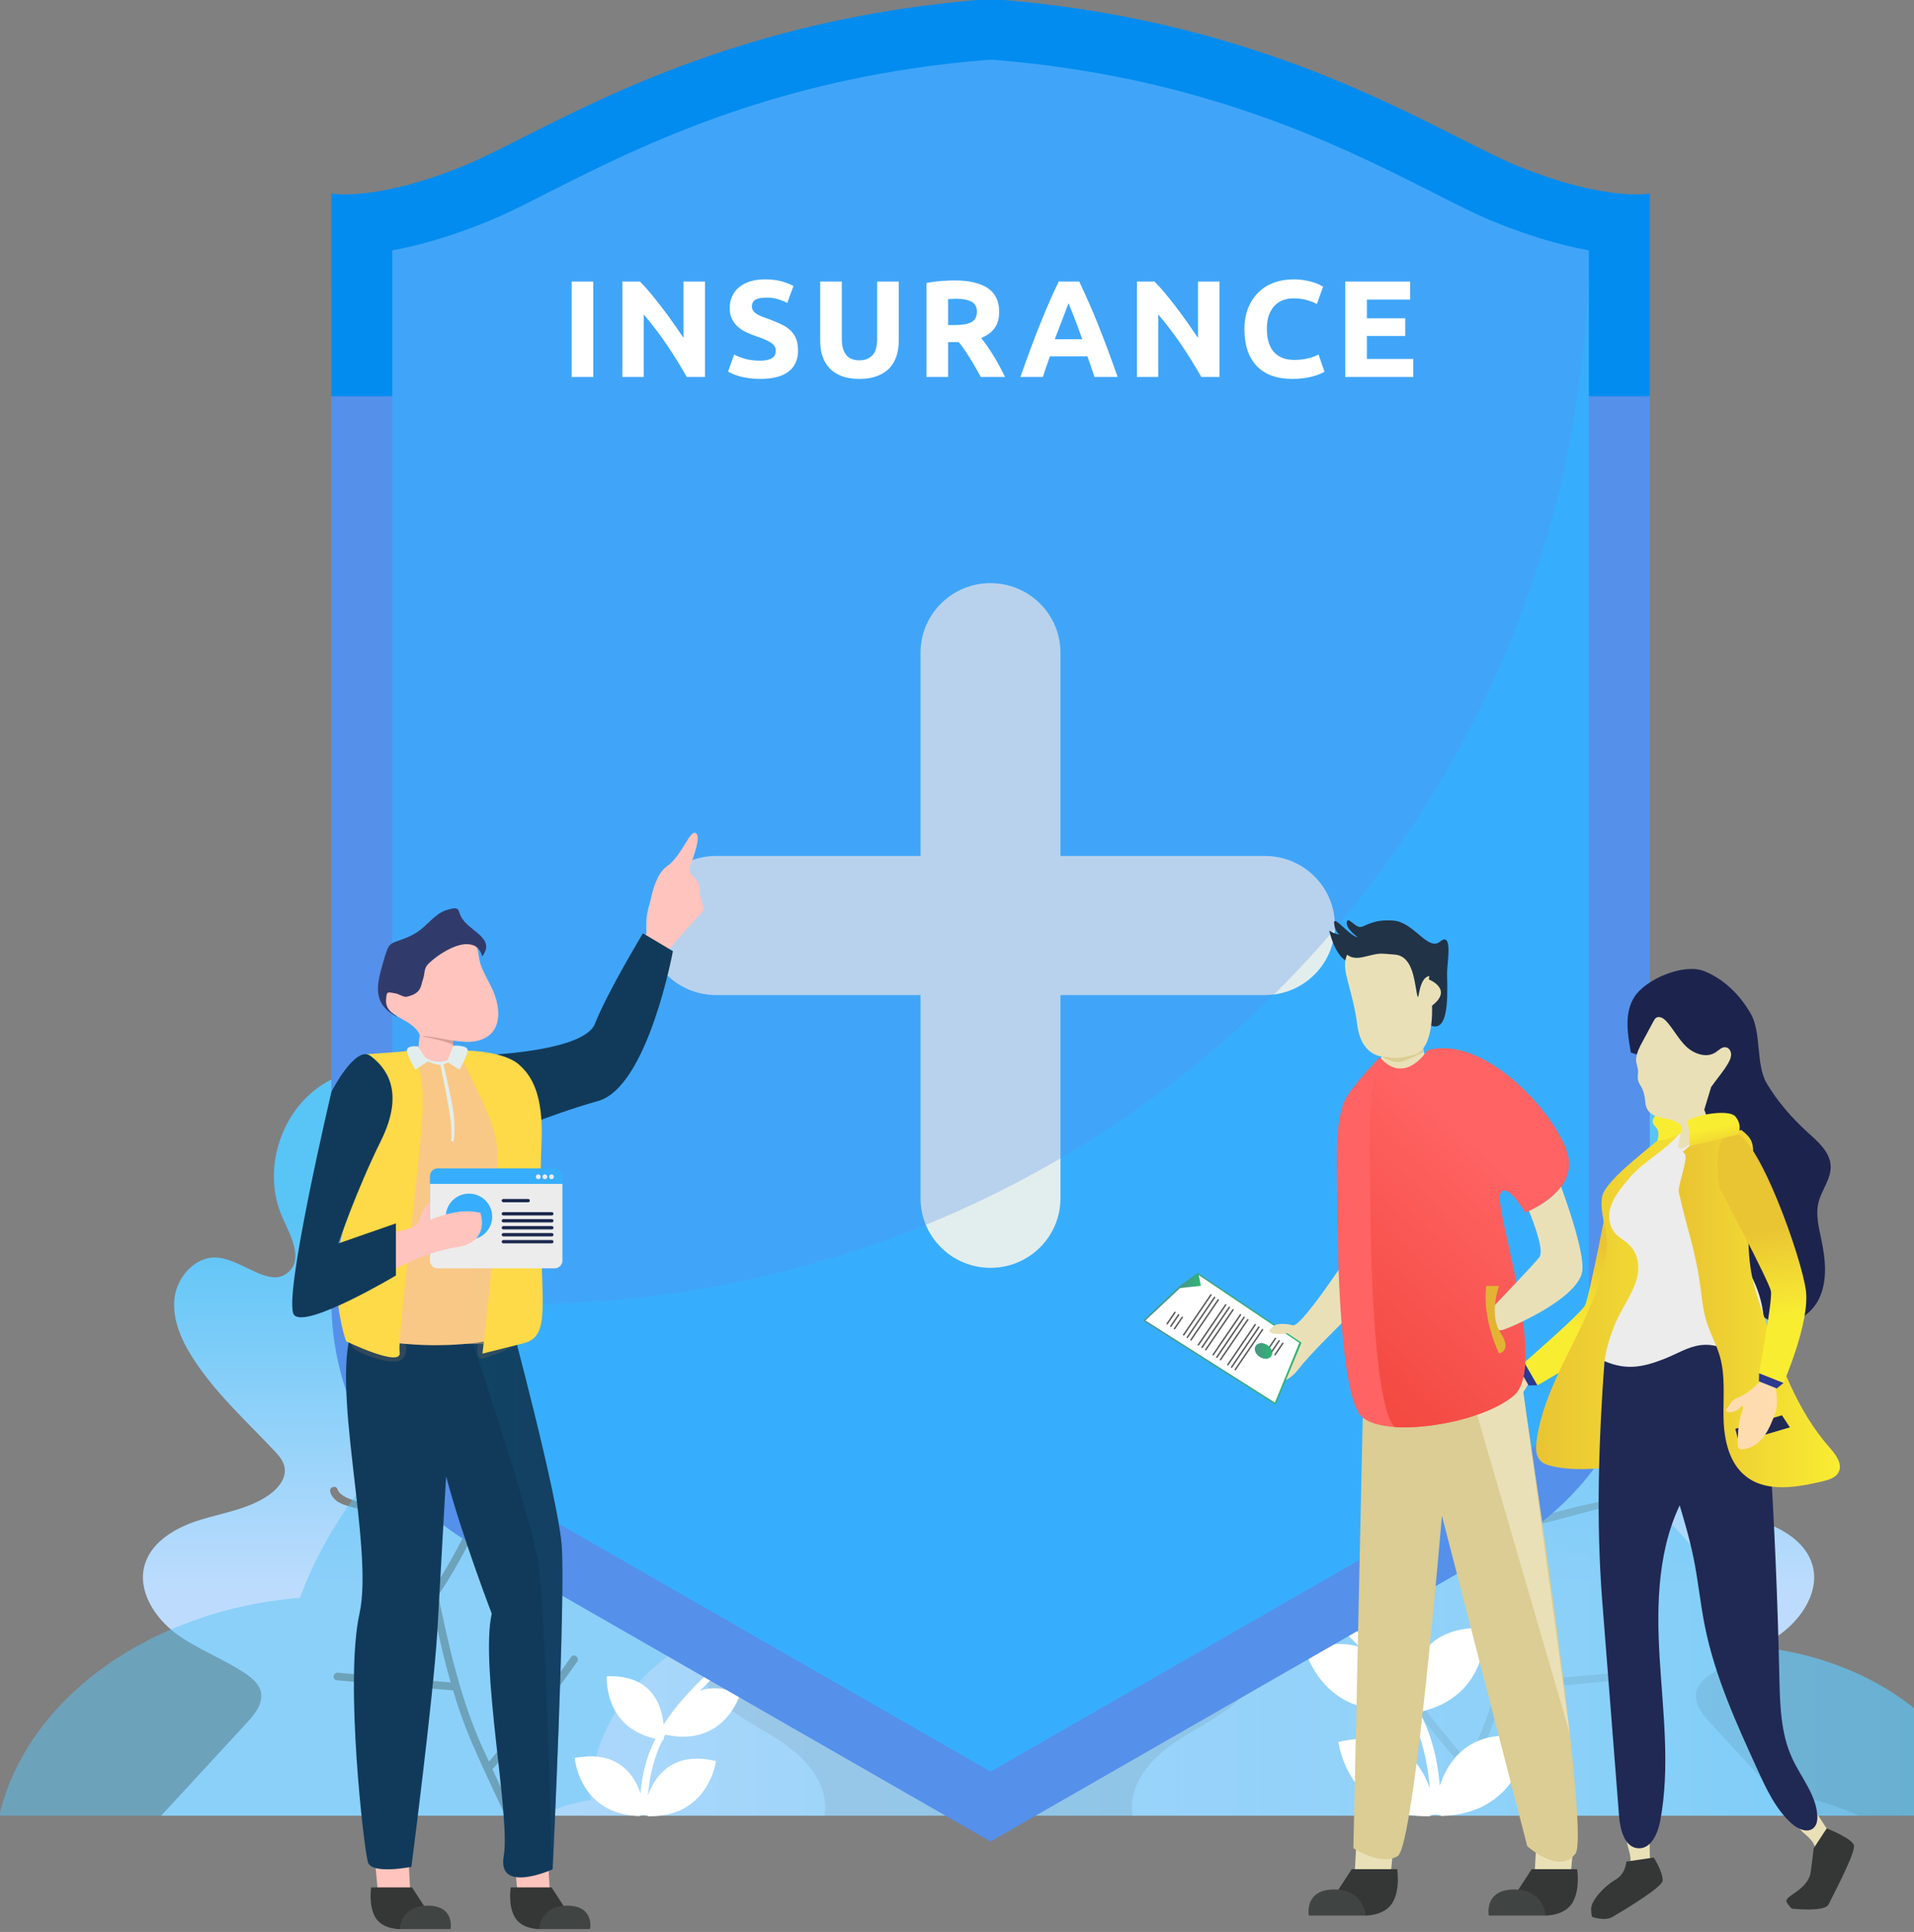 <svg width="109" height="110" viewBox="0 0 109 110" fill="none" xmlns="http://www.w3.org/2000/svg">
<rect x="0" y="0" width="109" height="110" fill="#808080" stroke="none"/>
<g clip-path="url(#clip0_1_75)">
<path d="M97.41 98.107C99.029 99.864 100.652 101.622 102.274 103.378H82.676C83.332 101.976 84.002 100.573 84.622 99.137C85.025 98.192 85.362 97.226 85.653 96.239C85.667 96.243 85.672 96.248 85.686 96.243C87.882 96.056 90.076 95.865 92.27 95.669C92.561 95.646 92.491 95.213 92.204 95.241C90.066 95.427 87.928 95.613 85.79 95.795C86.362 93.781 86.77 91.717 87.196 89.675C87.403 88.706 87.585 87.741 87.778 86.766C88.941 86.464 90.094 86.161 91.253 85.853C91.83 85.699 92.44 85.573 92.646 84.954C92.734 84.683 92.323 84.529 92.233 84.8C92.012 85.452 90.342 85.638 89.752 85.797C89.124 85.96 88.5 86.133 87.881 86.291C88.364 83.844 88.833 81.383 89.264 78.917C89.311 78.642 88.875 78.6 88.829 78.88C88.195 82.474 87.51 86.058 86.76 89.629C86.715 89.833 86.671 90.038 86.629 90.244C85.47 88.435 84.524 86.538 83.777 84.52C83.679 84.254 83.276 84.436 83.379 84.697C84.166 86.855 85.198 88.878 86.466 90.794C86.479 90.817 86.493 90.822 86.502 90.836C85.874 93.814 85.213 96.788 83.947 99.575C83.829 99.818 83.721 100.06 83.608 100.302C81.943 98.396 80.377 96.41 78.929 94.341C78.765 94.113 78.422 94.393 78.586 94.617C80.074 96.732 81.668 98.76 83.375 100.699C83.383 100.713 83.402 100.722 83.412 100.731C82.999 101.617 82.586 102.497 82.178 103.378H64.503C64.476 103.216 64.46 103.052 64.46 102.885C64.46 101.426 65.535 100.177 66.731 99.328C67.922 98.48 69.296 97.884 70.393 96.919C70.792 96.564 71.168 96.14 71.284 95.627C71.528 94.564 70.67 93.609 70.126 92.668C68.456 89.778 69.657 86.147 70.895 83.052C71.233 82.19 71.644 81.252 72.485 80.857C73.708 80.283 75.087 81.145 76.198 81.919C77.309 82.688 78.84 83.406 79.927 82.604C81.006 81.812 80.762 80.106 80.049 78.978C79.243 77.696 78.014 76.722 77.203 75.45C76.386 74.177 76.1 72.322 77.189 71.263C78.482 70.015 80.612 70.714 82.276 71.418C83.942 72.121 86.207 72.606 87.262 71.152C87.868 70.327 87.775 69.157 87.313 68.249C86.849 67.335 86.09 66.621 85.362 65.904C84.964 65.507 84.547 65.055 84.499 64.496C84.453 63.988 84.735 63.498 85.054 63.093C86.877 60.809 90.479 60.171 92.988 61.69C95.493 63.214 96.571 66.687 95.357 69.349C94.897 70.355 94.193 71.656 95.01 72.411C96.069 73.408 97.617 71.726 99.071 71.604C100.295 71.502 101.345 72.658 101.51 73.865C101.67 75.076 101.144 76.27 100.487 77.3C99.225 79.281 97.457 80.88 95.845 82.59C95.587 82.866 95.32 83.159 95.253 83.532C95.13 84.148 95.59 84.725 96.102 85.094C97.251 85.918 98.718 86.124 100.07 86.543C101.429 86.962 102.836 87.764 103.221 89.121C103.629 90.584 102.649 92.108 101.425 93.017C100.196 93.926 98.715 94.439 97.452 95.306C97.087 95.558 96.716 95.87 96.603 96.299C96.439 96.97 96.942 97.604 97.41 98.107Z" fill="url(#paint0_linear_1_75)"/>
<path d="M14.044 98.107C12.424 99.865 10.803 101.622 9.18 103.378H28.778C28.122 101.976 27.451 100.573 26.832 99.137C26.43 98.192 26.092 97.226 25.801 96.239C25.787 96.243 25.783 96.248 25.768 96.243C23.573 96.056 21.378 95.865 19.183 95.669C18.893 95.646 18.963 95.213 19.25 95.241C21.387 95.427 23.526 95.613 25.665 95.795C25.092 93.781 24.684 91.717 24.258 89.675C24.051 88.706 23.869 87.741 23.676 86.766C22.517 86.465 21.358 86.16 20.201 85.853C19.624 85.699 19.014 85.573 18.809 84.954C18.718 84.683 19.131 84.529 19.221 84.8C19.442 85.452 21.111 85.638 21.702 85.797C22.33 85.96 22.954 86.133 23.573 86.291C23.09 83.844 22.62 81.383 22.19 78.917C22.142 78.642 22.579 78.6 22.625 78.88C23.259 82.474 23.944 86.058 24.694 89.629C24.739 89.833 24.783 90.038 24.825 90.244C25.983 88.435 26.931 86.538 27.677 84.52C27.775 84.254 28.178 84.436 28.075 84.697C27.288 86.855 26.255 88.878 24.99 90.794C24.975 90.817 24.962 90.822 24.952 90.836C25.58 93.814 26.241 96.788 27.507 99.575C27.625 99.818 27.733 100.06 27.846 100.302C29.51 98.396 31.077 96.41 32.525 94.341C32.689 94.113 33.032 94.393 32.868 94.617C31.381 96.732 29.787 98.76 28.079 100.699C28.07 100.713 28.052 100.722 28.042 100.731C28.454 101.617 28.868 102.497 29.276 103.378H46.95C46.979 103.216 46.994 103.052 46.994 102.885C46.994 101.426 45.919 100.177 44.723 99.328C43.532 98.48 42.159 97.884 41.061 96.919C40.663 96.564 40.286 96.14 40.17 95.627C39.926 94.564 40.784 93.609 41.328 92.668C42.998 89.778 41.796 86.147 40.559 83.052C40.221 82.19 39.809 81.252 38.97 80.857C37.746 80.283 36.366 81.145 35.256 81.919C34.145 82.688 32.615 83.406 31.527 82.604C30.448 81.812 30.692 80.106 31.405 78.978C32.212 77.696 33.44 76.722 34.251 75.45C35.067 74.177 35.354 72.322 34.265 71.263C32.972 70.015 30.842 70.714 29.178 71.418C27.512 72.121 25.248 72.606 24.192 71.152C23.586 70.327 23.68 69.157 24.141 68.249C24.606 67.335 25.364 66.621 26.092 65.904C26.49 65.507 26.907 65.055 26.955 64.496C27.002 63.988 26.72 63.498 26.4 63.093C24.577 60.809 20.976 60.171 18.466 61.69C15.961 63.214 14.883 66.687 16.098 69.349C16.558 70.355 17.261 71.656 16.445 72.411C15.385 73.408 13.837 71.726 12.383 71.604C11.159 71.502 10.109 72.658 9.945 73.865C9.786 75.076 10.31 76.27 10.967 77.3C12.229 79.281 13.997 80.88 15.609 82.59C15.868 82.866 16.134 83.159 16.201 83.532C16.324 84.148 15.863 84.725 15.352 85.094C14.203 85.918 12.736 86.124 11.384 86.543C10.025 86.962 8.618 87.764 8.233 89.121C7.826 90.584 8.806 92.108 10.03 93.017C11.258 93.926 12.741 94.439 14.002 95.306C14.367 95.558 14.738 95.87 14.85 96.299C15.015 96.97 14.512 97.604 14.044 98.107Z" fill="url(#paint1_linear_1_75)"/>
<path opacity="0.5" d="M105.836 103.378H-0.045C1.075 98.569 5.083 94.544 10.519 92.457C12.529 91.677 14.745 91.163 17.075 90.975C18.514 87.137 21.008 83.654 24.295 80.726C30.622 75.096 39.892 71.547 50.224 71.547C64.445 71.547 76.653 78.279 81.953 87.901C82.622 87.846 83.299 87.807 83.987 87.807C94.002 87.807 102.113 94.168 102.113 102.01C102.113 102.089 102.113 102.155 102.103 102.224C103.448 102.444 104.703 102.843 105.836 103.378Z" fill="url(#paint2_linear_1_75)"/>
<path opacity="0.7" d="M30.751 103.378H113.045C112.175 99.641 109.06 96.512 104.835 94.891C103.271 94.284 101.55 93.884 99.738 93.738C98.621 90.755 96.683 88.048 94.127 85.772C89.21 81.397 82.005 78.638 73.974 78.638C62.921 78.638 53.433 83.871 49.314 91.349C48.792 91.307 48.266 91.275 47.732 91.275C39.948 91.275 33.644 96.22 33.644 102.316C33.644 102.376 33.644 102.428 33.651 102.481C32.607 102.653 31.631 102.963 30.751 103.378Z" fill="url(#paint3_linear_1_75)"/>
<path d="M68.934 80.209C68.934 80.209 67.742 76.528 64.438 77.894L64.435 77.892L64.407 77.906C64.27 77.963 64.136 78.026 64.004 78.094C64.004 78.094 64.034 78.172 64.096 78.298L64.106 78.319H64.107C64.475 79.041 65.858 81.196 68.934 80.209Z" fill="white"/>
<path d="M86.47 98.859L86.419 98.851L86.415 98.853C83.624 98.56 82.467 100.265 81.992 101.673C81.898 100.514 81.668 99.373 81.218 98.285C81.104 98.006 80.976 97.738 80.843 97.475C84.872 96.593 84.575 92.686 84.575 92.686C84.393 92.678 84.219 92.68 84.051 92.686H83.989L83.987 92.69C81.05 92.825 80.36 94.983 80.226 96.389C78.784 94.125 76.711 92.356 74.754 90.487C77.461 88.687 76.167 85.84 76.167 85.84C76.019 85.887 75.88 85.939 75.748 85.992L75.72 86.003L75.719 86.004C73.716 86.835 73.584 88.424 73.792 89.547C73.79 89.545 73.788 89.543 73.786 89.542C72.665 88.411 71.732 87.169 71.018 85.835C73.754 84.882 73.715 82.504 73.626 81.735L73.627 81.735L73.622 81.7C73.604 81.568 73.588 81.491 73.588 81.491C73.435 81.507 73.291 81.529 73.152 81.553L73.116 81.559L73.115 81.561C70.912 81.978 70.5 83.597 70.5 84.749C69.863 83.264 69.492 81.68 69.44 80.015C72.743 80.538 73.705 77.502 73.705 77.502C73.555 77.436 73.411 77.381 73.269 77.332L73.26 77.328H73.259C71.23 76.629 70.069 77.696 69.467 78.664C69.475 78.546 69.479 78.427 69.49 78.31C69.607 77.09 69.851 75.897 70.181 74.726C72.949 74.607 73.536 72.432 73.655 71.713H73.656L73.658 71.695C73.679 71.562 73.684 71.483 73.684 71.483C73.554 71.46 73.423 71.442 73.291 71.43L73.245 71.423L73.242 71.426C72.286 71.341 71.603 71.579 71.116 71.963C71.442 71.128 71.795 70.302 72.165 69.485C74.631 70.59 76.141 68.961 76.576 68.383H76.577L76.586 68.37C76.668 68.262 76.708 68.194 76.708 68.194C76.603 68.112 76.493 68.035 76.381 67.963L76.347 67.939L76.344 67.94C74.765 66.93 73.536 67.499 72.765 68.189C72.981 67.732 73.198 67.276 73.416 66.821C73.466 66.719 73.443 66.62 73.391 66.545C76.145 66.417 76.728 64.25 76.847 63.532L76.85 63.517C76.871 63.383 76.876 63.302 76.876 63.302C76.747 63.279 76.616 63.262 76.485 63.249L76.436 63.242L76.433 63.245C73.487 62.985 73.14 65.796 73.099 66.425C73.047 66.442 72.999 66.477 72.967 66.545C72.555 67.406 72.14 68.273 71.74 69.149C71.631 68.448 71.023 65.804 68.172 66.284L68.169 66.282L68.129 66.291C67.996 66.314 67.864 66.342 67.734 66.376C67.734 66.376 68.181 69.558 71.662 69.323C70.961 70.869 70.315 72.442 69.826 74.062C69.653 73.185 68.946 70.916 66.285 71.364L66.282 71.362L66.242 71.371C66.109 71.394 65.978 71.422 65.848 71.456C65.848 71.456 66.293 74.606 69.724 74.405C69.49 75.218 69.296 76.042 69.156 76.88C68.99 77.88 68.915 78.864 68.933 79.83C68.924 79.856 68.917 79.881 68.91 79.907C68.918 79.91 68.928 79.911 68.935 79.913C68.974 81.603 69.301 83.237 69.932 84.798C69.049 84.098 67.65 83.531 66.002 84.781L65.999 84.781L65.968 84.805C65.859 84.89 65.745 84.982 65.632 85.085C65.632 85.085 65.687 85.159 65.789 85.275L65.79 85.277H65.791C66.304 85.853 68.038 87.442 70.546 86.111C70.822 86.632 71.131 87.144 71.481 87.645C71.884 88.217 72.325 88.752 72.791 89.266C71.903 88.646 70.593 88.249 69.069 89.404L69.065 89.404L69.037 89.428C68.925 89.514 68.813 89.606 68.7 89.708C68.7 89.708 68.754 89.782 68.857 89.897L68.86 89.901C69.399 90.505 71.284 92.23 73.997 90.514C74.039 90.555 74.082 90.595 74.124 90.635C74.149 90.694 74.176 90.752 74.204 90.81C74.226 90.798 74.247 90.786 74.268 90.774C75.323 91.783 76.422 92.751 77.444 93.787C76.767 93.551 75.931 93.516 74.909 93.834L74.906 93.832L74.865 93.847C74.699 93.9 74.531 93.959 74.356 94.031C74.356 94.031 75.52 98.156 80.091 97.161C80.129 97.231 80.171 97.299 80.207 97.368C80.216 97.505 80.226 97.584 80.226 97.584C80.254 97.58 80.279 97.575 80.306 97.571C80.979 98.924 81.311 100.35 81.426 101.811C80.913 100.402 79.693 98.635 76.833 99.065L76.83 99.062L76.775 99.073C76.587 99.102 76.401 99.139 76.217 99.183C76.217 99.183 76.231 99.3 76.276 99.494L76.276 99.5H76.277C76.506 100.495 77.522 103.488 81.409 103.413C81.617 103.275 81.875 103.288 82.093 103.4C85.935 103.275 86.807 100.264 86.99 99.264V99.262C87.026 99.064 87.035 98.944 87.035 98.944C86.839 98.906 86.652 98.88 86.47 98.859Z" fill="white"/>
<path d="M46.184 86.169C46.184 86.169 47.07 83.433 49.524 84.449L49.526 84.448L49.546 84.457C49.645 84.499 49.745 84.544 49.847 84.598C49.847 84.598 49.825 84.655 49.778 84.749L49.771 84.765H49.77C49.498 85.301 48.47 86.903 46.184 86.169Z" fill="white"/>
<path d="M33.153 100.029L33.19 100.023L33.192 100.025C35.266 99.807 36.127 101.074 36.48 102.121C36.549 101.259 36.722 100.412 37.055 99.602C37.14 99.395 37.235 99.196 37.334 99C34.34 98.345 34.559 95.442 34.559 95.442C34.696 95.436 34.823 95.437 34.949 95.442L34.994 95.441L34.996 95.444C37.179 95.545 37.692 97.148 37.792 98.194C38.863 96.511 40.404 95.196 41.86 93.808C39.846 92.469 40.808 90.354 40.808 90.354C40.913 90.387 41.017 90.425 41.118 90.467L41.139 90.475L41.141 90.476C42.629 91.093 42.729 92.273 42.573 93.109C42.575 93.108 42.576 93.106 42.578 93.105C43.411 92.264 44.105 91.342 44.635 90.35C42.602 89.642 42.63 87.874 42.696 87.304L42.695 87.303L42.7 87.277C42.712 87.179 42.725 87.122 42.725 87.122C42.839 87.133 42.946 87.15 43.048 87.168L43.076 87.172L43.077 87.174C44.714 87.485 45.02 88.687 45.02 89.543C45.494 88.44 45.768 87.262 45.809 86.025C43.353 86.414 42.638 84.158 42.638 84.158C42.744 84.111 42.852 84.068 42.962 84.031L42.969 84.028H42.97C44.477 83.509 45.34 84.302 45.786 85.021C45.78 84.933 45.778 84.846 45.77 84.758C45.685 83.851 45.502 82.965 45.256 82.094C43.199 82.007 42.762 80.39 42.674 79.855L42.673 79.855L42.672 79.842C42.657 79.743 42.653 79.684 42.653 79.684C42.75 79.668 42.848 79.654 42.946 79.645L42.98 79.641L42.981 79.642C43.692 79.58 44.2 79.756 44.561 80.04C44.32 79.42 44.056 78.807 43.782 78.2C41.95 79.022 40.828 77.81 40.505 77.381H40.504L40.497 77.371C40.436 77.29 40.406 77.24 40.406 77.24C40.485 77.18 40.566 77.123 40.649 77.068L40.675 77.051L40.677 77.052C41.851 76.302 42.762 76.724 43.336 77.237C43.175 76.896 43.013 76.558 42.852 76.22C42.815 76.144 42.831 76.071 42.871 76.014C40.825 75.919 40.39 74.309 40.302 73.776L40.3 73.765C40.284 73.665 40.281 73.605 40.281 73.605C40.377 73.588 40.474 73.575 40.572 73.565L40.608 73.561L40.61 73.562C42.8 73.37 43.058 75.459 43.088 75.926C43.126 75.938 43.163 75.964 43.186 76.015C43.493 76.655 43.801 77.299 44.098 77.95C44.179 77.43 44.631 75.465 46.75 75.822L46.752 75.82L46.781 75.826C46.877 75.843 46.973 75.863 47.075 75.89C47.075 75.89 46.743 78.254 44.156 78.079C44.676 79.228 45.156 80.398 45.522 81.601C45.649 80.949 46.175 79.264 48.152 79.596L48.154 79.595L48.184 79.601C48.279 79.618 48.375 79.638 48.477 79.665C48.477 79.665 48.146 82.005 45.596 81.856C45.77 82.461 45.915 83.073 46.018 83.695C46.142 84.438 46.197 85.17 46.185 85.888L46.202 85.945C46.194 85.947 46.189 85.948 46.183 85.95C46.154 87.205 45.91 88.42 45.44 89.579C46.098 89.059 47.136 88.638 48.363 89.567L48.365 89.567L48.387 89.585C48.473 89.651 48.557 89.72 48.637 89.793C48.637 89.793 48.596 89.849 48.52 89.935L48.519 89.936V89.936C48.137 90.363 46.849 91.544 44.985 90.556C44.781 90.942 44.551 91.323 44.29 91.695C43.992 92.121 43.663 92.518 43.318 92.9C43.977 92.439 44.95 92.143 46.083 93.003H46.085L46.107 93.021C46.193 93.087 46.277 93.157 46.358 93.229C46.358 93.229 46.318 93.284 46.241 93.369L46.239 93.372C45.837 93.821 44.437 95.103 42.421 93.827C42.39 93.858 42.357 93.888 42.326 93.918C42.308 93.961 42.288 94.004 42.267 94.047C42.251 94.038 42.236 94.029 42.22 94.021C41.436 94.771 40.618 95.489 39.859 96.26C40.363 96.085 40.983 96.059 41.743 96.295L41.745 96.293L41.776 96.304C41.899 96.344 42.025 96.387 42.154 96.441C42.154 96.441 41.289 99.507 37.891 98.768C37.864 98.819 37.832 98.87 37.805 98.921C37.8 99.023 37.792 99.082 37.792 99.082C37.772 99.079 37.753 99.075 37.732 99.072C37.233 100.077 36.985 101.137 36.901 102.223C37.282 101.177 38.188 99.862 40.313 100.182L40.316 100.18L40.357 100.188C40.491 100.209 40.627 100.235 40.771 100.27C40.771 100.27 40.76 100.357 40.727 100.501V100.506H40.727C40.557 101.245 39.803 103.469 36.913 103.413C36.758 103.311 36.566 103.321 36.404 103.404C33.55 103.311 32.901 101.073 32.765 100.33V100.329C32.738 100.182 32.731 100.092 32.731 100.092C32.877 100.064 33.017 100.044 33.153 100.029Z" fill="white"/>
<path d="M93.952 16.677V74.063C93.952 79.785 90.934 84.81 86.401 87.644C86.391 87.653 86.391 87.653 86.383 87.653L85.28 88.29C85.273 88.29 85.255 88.299 85.248 88.307L56.412 104.852L27.532 88.282L26.449 87.662C21.895 84.819 18.872 79.794 18.872 74.064V16.677C18.872 12.075 35.684 8.344 56.412 8.344C77.151 8.344 93.952 12.075 93.952 16.677Z" fill="#5590EB"/>
<path d="M93.952 11.015V22.561H18.872V11.015C18.872 11.015 21.352 11.506 26.422 9.438C30.516 7.758 38.318 2.466 51.349 0.503C52.953 0.26 54.645 0.071 56.412 -0.059C58.182 0.071 59.87 0.26 61.474 0.503C74.507 2.466 82.309 7.758 86.401 9.438C91.471 11.506 93.952 11.015 93.952 11.015Z" fill="#028CEF"/>
<path d="M90.484 14.256V74.063C90.484 78.39 88.299 82.353 84.624 84.681L84.346 84.845H83.851L83.133 85.541L56.412 100.87L28.244 84.706C24.542 82.38 22.341 78.399 22.341 74.063V14.256C23.779 13.996 25.582 13.506 27.742 12.626C28.799 12.195 29.979 11.601 31.339 10.902C35.718 8.697 42.323 5.344 51.868 3.914C53.324 3.689 54.851 3.519 56.412 3.397C57.973 3.519 59.497 3.689 60.956 3.914C70.5 5.344 77.106 8.697 81.485 10.902C82.847 11.601 84.025 12.195 85.074 12.626C87.241 13.506 89.037 13.996 90.476 14.256H90.484Z" fill="#37AEFD"/>
<path d="M72.037 48.736H60.392V37.162C60.392 34.976 58.608 33.202 56.408 33.202C54.208 33.202 52.423 34.976 52.423 37.162V48.736H40.779C38.578 48.736 36.795 50.508 36.795 52.695C36.795 54.882 38.578 56.656 40.779 56.656H52.423V68.228C52.423 70.415 54.208 72.187 56.408 72.187C58.608 72.187 60.392 70.415 60.392 68.228V56.656H72.037C74.236 56.656 76.021 54.882 76.021 52.695C76.021 50.508 74.236 48.736 72.037 48.736Z" fill="#E2EEEE"/>
<path opacity="0.3" d="M90.476 14.256C90.197 47.447 63.044 74.262 29.578 74.262C27.126 74.262 24.715 74.116 22.341 73.839V14.256C23.779 13.996 25.582 13.506 27.742 12.626C28.799 12.195 29.979 11.601 31.339 10.902C35.718 8.697 42.323 5.344 51.868 3.914C53.324 3.689 54.851 3.519 56.412 3.397C57.973 3.519 59.497 3.689 60.956 3.914C70.5 5.344 77.106 8.697 81.485 10.902C82.847 11.601 84.025 12.195 85.074 12.626C87.241 13.506 89.037 13.996 90.476 14.256Z" fill="#5590EB"/>
<path d="M32.556 16.031H33.786V21.464H32.556V16.031ZM39.111 21.464C38.755 20.835 38.373 20.22 37.967 19.621C37.558 19.017 37.123 18.444 36.658 17.904V21.464H35.443V16.031H36.445C36.619 16.204 36.812 16.415 37.022 16.665C37.241 16.929 37.455 17.197 37.663 17.469C37.887 17.76 38.105 18.056 38.317 18.357C38.532 18.661 38.733 18.955 38.922 19.238V16.031H40.147V21.464H39.111ZM43.294 20.534C43.467 20.534 43.611 20.517 43.723 20.489C43.836 20.46 43.927 20.421 43.996 20.37C44.063 20.322 44.112 20.263 44.139 20.194C44.164 20.126 44.177 20.052 44.177 19.967C44.177 19.79 44.094 19.642 43.925 19.524C43.756 19.407 43.467 19.279 43.058 19.144C42.876 19.081 42.699 19.008 42.521 18.927C42.341 18.848 42.181 18.745 42.04 18.621C41.897 18.499 41.78 18.351 41.693 18.175C41.602 18 41.557 17.787 41.557 17.536C41.557 17.284 41.604 17.06 41.7 16.858C41.794 16.657 41.929 16.485 42.102 16.344C42.276 16.204 42.486 16.094 42.734 16.017C42.98 15.942 43.259 15.906 43.57 15.906C43.937 15.906 44.258 15.946 44.525 16.023C44.794 16.101 45.013 16.186 45.188 16.282L44.832 17.246C44.678 17.168 44.51 17.098 44.324 17.039C44.136 16.978 43.911 16.947 43.648 16.947C43.353 16.947 43.143 16.988 43.013 17.071C42.884 17.152 42.82 17.274 42.82 17.442C42.82 17.542 42.844 17.625 42.892 17.693C42.938 17.759 43.005 17.824 43.093 17.876C43.178 17.931 43.279 17.983 43.393 18.027C43.504 18.071 43.631 18.115 43.768 18.163C44.05 18.269 44.299 18.37 44.51 18.473C44.72 18.575 44.894 18.695 45.033 18.83C45.173 18.965 45.276 19.126 45.346 19.308C45.413 19.492 45.446 19.713 45.446 19.976C45.446 20.481 45.269 20.876 44.91 21.154C44.552 21.433 44.015 21.574 43.294 21.574C43.051 21.574 42.833 21.56 42.638 21.531C42.444 21.503 42.271 21.467 42.122 21.427C41.971 21.383 41.842 21.339 41.736 21.293C41.628 21.245 41.537 21.2 41.463 21.159L41.809 20.186C41.974 20.275 42.173 20.355 42.414 20.427C42.653 20.496 42.947 20.534 43.294 20.534ZM48.927 21.574C48.544 21.574 48.212 21.52 47.933 21.415C47.652 21.307 47.425 21.158 47.242 20.967C47.061 20.776 46.927 20.547 46.84 20.285C46.753 20.022 46.709 19.729 46.709 19.411V16.031H47.94V19.308C47.94 19.528 47.966 19.715 48.015 19.87C48.065 20.023 48.134 20.148 48.221 20.245C48.306 20.342 48.412 20.411 48.537 20.453C48.659 20.496 48.797 20.515 48.942 20.515C49.244 20.515 49.485 20.425 49.671 20.241C49.859 20.058 49.951 19.747 49.951 19.308V16.031H51.183V19.411C51.183 19.729 51.139 20.023 51.049 20.288C50.959 20.556 50.822 20.785 50.64 20.976C50.456 21.165 50.22 21.313 49.937 21.417C49.654 21.523 49.316 21.574 48.927 21.574ZM54.363 15.967C55.182 15.967 55.812 16.114 56.249 16.403C56.684 16.694 56.902 17.144 56.902 17.756C56.902 18.137 56.815 18.448 56.639 18.686C56.464 18.923 56.209 19.11 55.879 19.244C55.999 19.396 56.115 19.552 56.225 19.712C56.346 19.887 56.465 20.07 56.584 20.261C56.702 20.452 56.818 20.651 56.926 20.857C57.036 21.064 57.141 21.265 57.234 21.464H55.858C55.758 21.289 55.657 21.107 55.554 20.924C55.452 20.741 55.344 20.563 55.237 20.391C55.134 20.226 55.028 20.062 54.917 19.901C54.819 19.756 54.713 19.616 54.601 19.48H53.993V21.464H52.762V16.11C53.036 16.056 53.314 16.019 53.593 15.999C53.881 15.979 54.135 15.967 54.363 15.967ZM54.432 17.011C54.345 17.011 54.265 17.013 54.192 17.018C54.123 17.023 54.055 17.029 53.993 17.035V18.509H54.339C54.801 18.509 55.132 18.451 55.333 18.335C55.532 18.222 55.634 18.025 55.634 17.748C55.634 17.482 55.531 17.292 55.328 17.179C55.128 17.067 54.826 17.011 54.432 17.011ZM62.33 21.464C62.267 21.269 62.202 21.076 62.135 20.883C62.063 20.685 61.995 20.485 61.926 20.288H59.79C59.722 20.487 59.651 20.685 59.583 20.885C59.514 21.076 59.45 21.27 59.39 21.464H58.11C58.316 20.881 58.511 20.339 58.696 19.841C58.88 19.346 59.062 18.878 59.238 18.438C59.415 18 59.588 17.582 59.76 17.188C59.93 16.798 60.108 16.412 60.294 16.031H61.462C61.641 16.407 61.816 16.793 61.991 17.188C62.166 17.582 62.342 18 62.519 18.438C62.705 18.904 62.886 19.371 63.062 19.841C63.248 20.339 63.443 20.881 63.648 21.464L62.33 21.464ZM60.851 17.262C60.824 17.341 60.783 17.448 60.73 17.584C60.669 17.74 60.61 17.897 60.553 18.054C60.477 18.251 60.401 18.447 60.324 18.643C60.237 18.867 60.152 19.091 60.069 19.316H61.633C61.55 19.081 61.469 18.855 61.391 18.641C61.312 18.426 61.237 18.228 61.167 18.051C61.096 17.872 61.032 17.716 60.98 17.581C60.939 17.474 60.896 17.367 60.851 17.262ZM68.414 21.464C68.062 20.843 67.679 20.228 67.269 19.621C66.859 19.017 66.422 18.444 65.96 17.904V21.464H64.746V16.031H65.747C65.921 16.204 66.113 16.415 66.324 16.665C66.543 16.929 66.757 17.197 66.966 17.469C67.189 17.761 67.406 18.057 67.618 18.357C67.823 18.648 68.025 18.942 68.224 19.238V16.031H69.449V21.464H68.414ZM73.598 21.574C72.709 21.574 72.032 21.327 71.567 20.838C71.101 20.346 70.867 19.647 70.867 18.743C70.867 18.294 70.939 17.893 71.079 17.54C71.222 17.188 71.417 16.89 71.664 16.647C71.912 16.403 72.207 16.219 72.548 16.093C72.889 15.967 73.262 15.906 73.659 15.906C73.892 15.906 74.101 15.922 74.291 15.957C74.481 15.99 74.647 16.027 74.791 16.073C74.931 16.118 75.05 16.164 75.145 16.211C75.237 16.259 75.308 16.295 75.349 16.321L74.994 17.309C74.825 17.22 74.631 17.144 74.406 17.082C74.183 17.018 73.928 16.988 73.644 16.988C73.455 16.988 73.269 17.018 73.088 17.082C72.906 17.144 72.747 17.245 72.608 17.385C72.469 17.52 72.357 17.702 72.273 17.921C72.189 18.139 72.145 18.406 72.145 18.72C72.145 18.971 72.172 19.205 72.228 19.421C72.284 19.639 72.374 19.827 72.496 19.983C72.619 20.14 72.782 20.263 72.981 20.355C73.183 20.447 73.423 20.492 73.706 20.492C73.886 20.492 74.046 20.481 74.189 20.46C74.333 20.439 74.459 20.415 74.567 20.386C74.68 20.357 74.775 20.325 74.859 20.289C74.944 20.252 75.02 20.218 75.09 20.186L75.428 21.166C75.254 21.271 75.01 21.365 74.694 21.448C74.378 21.532 74.014 21.574 73.598 21.574ZM76.61 21.464V16.031H80.304V17.058H77.843V18.124H80.027V19.129H77.843V20.437H80.485V21.464H76.61Z" fill="white"/>
<path d="M36.73 53.262C36.826 53.168 36.879 53.038 36.873 52.905C36.871 52.813 36.87 52.695 36.879 52.559C36.894 52.237 37.063 49.969 37.971 49.334C38.878 48.696 39.305 47.14 39.653 47.455C39.907 47.686 39.52 48.746 39.297 49.295C39.219 49.483 39.266 49.698 39.413 49.834C39.63 50.037 39.892 50.361 39.858 50.719C39.797 51.313 40.333 51.663 39.858 52.094C39.515 52.407 38.41 53.687 37.812 54.388C37.609 54.626 37.237 54.616 37.043 54.37L36.689 53.907C36.536 53.711 36.557 53.436 36.73 53.262ZM21.354 105.937L21.545 107.993H23.378L23.25 105.579L21.354 105.937Z" fill="#FFC4BD"/>
<path d="M24.36 108.841L23.465 107.463H21.14C21.14 107.463 20.971 108.481 21.374 109.168C21.778 109.858 22.76 109.837 22.76 109.837L24.36 108.841Z" fill="#343736"/>
<path d="M22.76 109.837C22.76 109.837 22.805 108.503 24.36 108.503C25.917 108.503 25.66 109.837 25.66 109.837H22.76Z" fill="#404443"/>
<path d="M29.301 105.937L29.492 107.993H31.325L31.197 105.579L29.301 105.937Z" fill="#FFC4BD"/>
<path d="M32.307 108.841L31.411 107.463H29.086C29.086 107.463 28.915 108.481 29.322 109.168C29.727 109.858 30.706 109.837 30.706 109.837L32.307 108.841Z" fill="#343736"/>
<path d="M30.706 109.837C30.706 109.837 30.752 108.503 32.307 108.503C33.864 108.503 33.608 109.837 33.608 109.837H30.706Z" fill="#404443"/>
<path d="M31.986 87.981C31.758 85.154 29.029 75.005 29.029 75.005L25.408 74.741C25.408 74.741 25.373 74.969 25.327 75.356C24.174 74.563 21.305 72.932 20.154 75.435C18.699 78.598 21.324 88.037 20.472 91.878C19.619 95.723 20.728 105.33 20.956 106.037C21.182 106.743 23.429 106.291 23.429 106.291C23.429 106.291 24.679 96.627 24.905 92.898C25.005 91.206 25.399 84.042 25.408 84.067C26.292 87.416 28.005 91.878 28.005 91.878C27.323 94.876 29.084 103.465 28.688 105.669C28.29 107.873 31.475 106.433 31.475 106.433C31.475 106.433 32.212 90.805 31.986 87.981Z" fill="#113A5A"/>
<path d="M24.603 74.902L22.353 74.89C22.353 74.89 22.337 75.143 22.313 75.58C21.891 75.327 21.271 74.999 20.589 74.758C21.659 73.556 23.423 74.229 24.603 74.902Z" fill="url(#paint4_linear_1_75)"/>
<path opacity="0.3" d="M31.472 106.431C31.472 106.431 31.46 106.436 31.436 106.443C31.304 101.279 31.008 91.365 30.668 89.082C30.198 85.965 26.392 74.907 26.392 74.907L25.384 74.901C25.402 74.798 25.409 74.74 25.409 74.74L29.032 75.005C29.032 75.005 31.756 85.154 31.988 87.977C32.212 90.807 31.472 106.431 31.472 106.431Z" fill="url(#paint5_linear_1_75)"/>
<path d="M25.328 75.356C25.131 75.219 24.881 75.062 24.603 74.902H25.384C25.368 75.01 25.351 75.161 25.328 75.356Z" fill="url(#paint6_linear_1_75)"/>
<path opacity="0.4" d="M19.706 75.992C19.706 75.992 19.901 76.353 20.073 76.692C20.243 77.031 22.229 77.731 22.76 77.476C23.294 77.221 23.102 76.481 23.102 76.481L19.706 75.992Z" fill="#5D5D5D"/>
<path d="M26.598 60.12C26.598 60.12 33.202 60.034 33.885 58.282C34.567 56.53 36.615 53.139 36.615 53.139L38.321 54.156C38.321 54.156 36.899 61.899 34.055 62.69C31.213 63.481 27.716 64.981 27.716 64.981L26.598 60.12Z" fill="#113A5A"/>
<path d="M21.097 60.12C21.097 60.12 22.718 62.578 20.585 68.002C18.453 73.428 19.988 75.972 19.988 75.972C19.988 75.972 24.423 77.37 29.584 75.972C29.584 75.972 30.053 66.69 30.053 64.02C30.053 61.348 28.863 60.124 26.598 60.12C23.102 60.111 21.097 60.12 21.097 60.12Z" fill="#F9C886"/>
<path opacity="0.5" d="M26.598 60.394H26.353C26.353 60.394 27.271 63.058 27.494 64.02C27.716 64.981 26.45 76.522 26.45 76.522H27.541C27.541 76.522 28.986 67.472 28.881 65.672C28.773 63.87 26.598 60.394 26.598 60.394Z" fill="#F9C886"/>
<path d="M25.884 60.218L25.745 58.932L23.944 58.53L23.762 60.218C23.762 60.218 25.262 60.805 25.884 60.218Z" fill="#FFC4BD"/>
<path opacity="0.4" d="M27.857 75.992L27.555 76.393L27.253 76.435C27.253 76.435 26.985 77.491 27.546 77.338C28.251 77.148 29.444 76.575 29.444 76.575L27.857 75.992Z" fill="#5D5D5D"/>
<path d="M20.984 60.6L20.869 60.022C20.869 60.022 23.105 59.885 23.219 59.827C23.33 59.771 24.082 60.318 24.082 62.748C24.082 65.178 22.605 76.057 22.76 76.989C22.916 77.921 19.706 76.367 19.706 76.367C19.706 76.367 18.484 72.884 19.706 69.583C20.926 66.279 20.984 60.6 20.984 60.6Z" fill="#FED948"/>
<path d="M23.816 59.584C23.816 59.584 23.103 59.484 23.179 59.854C23.253 60.225 23.646 60.904 23.646 60.904L24.35 60.448L23.816 59.584Z" fill="#E2EEEE"/>
<path d="M26.045 59.805C26.045 59.805 28.557 59.739 29.556 60.615C30.286 61.255 30.949 62.327 30.841 65.015C30.5 73.661 31.694 75.992 29.817 76.481C29.232 76.633 27.475 77.072 27.475 77.072C27.475 77.072 28.618 67.816 28.261 64.951C28.099 63.645 26.045 59.805 26.045 59.805Z" fill="#FED948"/>
<path d="M25.82 59.536C25.82 59.536 26.705 59.484 26.63 59.854C26.556 60.225 26.161 60.904 26.161 60.904L25.458 60.448L25.82 59.536Z" fill="#E2EEEE"/>
<path d="M24.161 60.318C24.161 60.318 24.76 60.671 25.072 60.621C25.072 60.621 25.619 63.136 25.683 63.983C25.747 64.832 25.683 64.981 25.683 64.981H25.832C25.832 64.981 25.95 64.313 25.832 63.413C25.714 62.511 25.256 60.603 25.256 60.603L25.725 60.403L25.651 60.318C25.651 60.318 24.937 60.657 24.338 60.275C23.742 59.894 24.161 60.318 24.161 60.318Z" fill="#E2EEEE"/>
<path d="M24.242 58.795L24.082 59.017C24.082 59.017 25.714 59.325 25.82 59.536L25.767 59.103L24.242 58.795Z" fill="#D89E9A"/>
<path d="M26.426 59.316C25.57 59.271 24.767 59.003 23.91 58.974C23.862 58.715 23.554 58.446 23.363 58.306C23.245 58.224 23.106 58.136 22.964 58.067C22.513 57.779 21.953 57.535 21.857 57.074C21.602 55.903 22.784 56.779 23.253 56.636C23.522 56.557 23.621 56.455 23.753 56.204C23.89 55.946 23.835 55.603 23.895 55.328C24.059 54.568 24.44 54.278 25.093 53.951C25.388 53.802 25.874 53.499 26.203 53.48C27.402 53.421 27.156 54.273 27.368 54.909C27.581 55.528 27.969 56.067 28.187 56.687C28.688 58.132 28.233 59.404 26.426 59.316Z" fill="#FFC4BD"/>
<path d="M27.462 54.459C27.353 54.083 27.17 53.789 26.626 53.759C25.926 53.721 24.919 54.37 24.429 54.843C24.106 55.154 24.222 55.376 24.083 55.777C23.951 56.163 24.001 56.567 23.151 56.755C23 56.788 22.682 56.583 22.528 56.561C22.069 56.498 22.015 56.386 21.985 56.953C21.947 57.592 22.64 57.835 22.596 57.89C21.214 57.157 21.44 56.125 21.793 54.884C22.187 53.505 22.132 53.81 23.188 53.374C23.406 53.282 23.578 53.189 23.774 53.062C24.324 52.705 24.778 52.019 25.416 51.82C26.287 51.544 26.021 51.855 26.323 52.307C26.828 53.066 28.225 53.429 27.462 54.459Z" fill="#313B6B"/>
<path d="M32.029 66.968V71.492C32.029 71.736 31.828 71.936 31.583 71.936H24.931C24.685 71.936 24.484 71.736 24.484 71.492V66.968C24.484 66.725 24.685 66.525 24.931 66.525H31.583C31.828 66.525 32.029 66.725 32.029 66.968Z" fill="#37AEFD"/>
<path d="M32.029 67.408V71.775C32.029 72.017 31.828 72.216 31.583 72.216H24.931C24.685 72.216 24.484 72.017 24.484 71.775V67.408H32.029ZM30.654 66.866C30.636 66.866 30.617 66.869 30.601 66.876C30.584 66.883 30.569 66.893 30.556 66.906C30.543 66.918 30.533 66.933 30.526 66.95C30.519 66.966 30.515 66.984 30.515 67.002C30.515 67.077 30.578 67.139 30.654 67.139C30.73 67.139 30.791 67.077 30.791 67.002C30.791 66.984 30.788 66.967 30.781 66.95C30.774 66.933 30.764 66.918 30.751 66.906C30.738 66.893 30.723 66.883 30.706 66.876C30.69 66.869 30.672 66.866 30.654 66.866ZM31.03 66.866C30.954 66.866 30.894 66.926 30.894 67.002C30.894 67.077 30.954 67.139 31.03 67.139C31.107 67.139 31.169 67.077 31.169 67.002C31.169 66.926 31.107 66.866 31.03 66.866ZM31.408 66.866C31.331 66.866 31.271 66.926 31.271 67.002C31.271 67.02 31.274 67.038 31.281 67.055C31.288 67.071 31.298 67.086 31.311 67.099C31.324 67.112 31.339 67.122 31.356 67.129C31.372 67.135 31.39 67.139 31.408 67.139C31.484 67.139 31.545 67.077 31.545 67.002C31.545 66.926 31.484 66.866 31.408 66.866Z" fill="#ECECEC"/>
<path d="M28.03 69.273C28.03 69.999 27.438 70.586 26.709 70.586C25.981 70.586 25.388 69.999 25.388 69.273C25.388 68.55 25.981 67.962 26.709 67.962C27.438 67.962 28.03 68.55 28.03 69.273Z" fill="#37AEFD"/>
<path d="M30.079 68.454H28.667C28.642 68.454 28.617 68.444 28.599 68.426C28.581 68.408 28.571 68.384 28.571 68.359C28.571 68.308 28.614 68.265 28.667 68.265H30.079C30.133 68.265 30.173 68.308 30.173 68.359C30.173 68.411 30.133 68.454 30.079 68.454ZM31.428 69.204H28.667C28.614 69.204 28.571 69.162 28.571 69.11C28.571 69.058 28.614 69.016 28.667 69.016H31.428C31.478 69.016 31.52 69.058 31.52 69.11C31.52 69.162 31.478 69.204 31.428 69.204ZM31.428 69.601H28.667C28.642 69.602 28.617 69.591 28.599 69.574C28.581 69.556 28.571 69.532 28.571 69.507C28.571 69.456 28.614 69.413 28.667 69.413H31.428C31.478 69.413 31.52 69.456 31.52 69.507C31.52 69.559 31.478 69.601 31.428 69.601ZM31.428 69.999H28.667C28.614 69.999 28.571 69.955 28.571 69.905C28.571 69.853 28.614 69.81 28.667 69.81H31.428C31.478 69.81 31.52 69.853 31.52 69.905C31.52 69.955 31.478 69.999 31.428 69.999ZM31.428 70.396H28.667C28.642 70.396 28.617 70.386 28.599 70.368C28.581 70.35 28.571 70.326 28.571 70.301C28.571 70.249 28.614 70.209 28.667 70.209H31.428C31.478 70.209 31.52 70.249 31.52 70.301C31.52 70.353 31.478 70.396 31.428 70.396ZM31.428 70.793H28.667C28.614 70.793 28.571 70.751 28.571 70.699C28.571 70.647 28.614 70.606 28.667 70.606H31.428C31.478 70.606 31.52 70.647 31.52 70.699C31.52 70.751 31.478 70.793 31.428 70.793Z" fill="#1B284E"/>
<path d="M22.308 70.164C22.308 70.164 23.761 70.024 23.886 69.486C24.057 68.745 24.483 68.458 24.483 68.458V69.465C24.483 69.465 26.124 68.702 27.362 69.063C27.362 69.063 27.957 70.716 26.017 71.012C24.077 71.309 22.308 72.368 22.308 72.368V70.164H22.308Z" fill="#FFC4BD"/>
<path d="M18.879 62.154C18.879 62.154 20.243 59.484 21.097 60.12C21.949 60.755 23.102 62.111 21.694 64.951C20.288 67.791 19.265 70.8 19.265 70.8L22.547 69.656V72.623C22.547 72.623 17.429 75.675 16.748 74.869C16.064 74.064 18.879 62.154 18.879 62.154Z" fill="#113A5A"/>
<path d="M91.655 67.874C91.655 67.874 90.515 73.855 90.259 74.332C90.002 74.809 86.803 77.583 86.803 77.583L87.549 78.874C87.549 78.874 90.86 77.12 91.829 75.555C92.799 73.989 95.301 66.778 94.218 65.98C93.136 65.181 91.7 67.818 91.7 67.818L91.655 67.874Z" fill="url(#paint7_linear_1_75)"/>
<path d="M84.815 78.429C84.629 78.47 84.305 78.489 84.035 78.225C83.957 78.148 84.02 78.021 84.13 78.022C84.311 78.028 84.498 77.788 84.94 77.912C85.819 78.158 86.622 77.962 86.622 77.962L87.04 78.793C87.04 78.793 86.533 79.738 86.017 79.995C85.53 80.235 84.422 81.056 83.342 80.38C83.229 80.309 83.199 80.157 83.283 80.052C83.532 79.733 84.063 79.094 84.479 78.836C84.686 78.706 84.808 78.612 84.877 78.543C84.924 78.494 84.881 78.416 84.815 78.429Z" fill="#FFDCB0"/>
<path d="M86.803 77.583L86.511 77.937L87.052 78.883L87.549 78.874L86.803 77.583Z" fill="#2B3990"/>
<path d="M89.507 76.629C90.37 74.898 91.243 73.132 91.495 71.234C91.632 70.213 91.081 69.18 91.234 68.161C91.39 67.124 94.464 65.016 95.258 64.159C95.278 64.14 95.496 63.026 95.514 63.004C95.696 63.099 95.868 63.214 96.015 63.359C96.666 63.999 96.693 64.978 96.805 65.861C97.006 67.438 97.6 68.946 98.059 70.477C99.083 73.894 99.442 77.451 99.795 80.986C99.827 81.318 99.856 81.677 99.667 81.96C99.438 82.307 98.968 82.421 98.543 82.505C96.405 82.924 94.246 83.257 92.078 83.504C90.843 83.645 89.576 83.756 88.367 83.474C88.16 83.426 87.947 83.363 87.788 83.228C87.445 82.943 87.446 82.446 87.506 82.022C87.77 80.125 88.645 78.361 89.507 76.629Z" fill="url(#paint8_linear_1_75)"/>
<path d="M94.382 64.906C94.382 64.906 94.601 64.447 94.237 64.109C93.873 63.77 94.358 63.03 95.598 63.365C96.838 63.697 96.535 64.093 96.535 64.093C96.535 64.093 94.887 65.093 94.382 64.906Z" fill="url(#paint9_linear_1_75)"/>
<path d="M92.866 59.925C94.028 60.312 95.19 60.699 96.351 61.087C96.733 61.213 97.182 61.421 97.213 61.819C97.233 62.063 97.082 62.28 96.986 62.504C96.77 63.008 96.843 63.626 97.171 64.066C97.49 64.493 98.001 64.733 98.367 65.118C99.097 65.885 99.131 67.05 99.155 68.102C99.188 69.535 99.277 70.966 99.423 72.392C99.533 73.461 99.787 74.696 100.751 75.18C101.773 75.695 103.088 74.989 103.584 73.963C104.083 72.937 103.964 71.726 103.73 70.61C103.58 69.898 103.387 69.162 103.563 68.456C103.742 67.744 104.287 67.116 104.254 66.383C104.219 65.594 103.54 65.009 102.951 64.479C102.047 63.658 101.234 62.728 100.61 61.679C99.988 60.627 100.316 58.783 99.706 57.722C99.1 56.661 98.175 55.731 97.033 55.287C95.887 54.843 93.729 55.736 93.071 56.769C92.51 57.654 92.673 58.796 92.859 59.827" fill="#1C244D"/>
<path d="M103.127 102.721C103.383 103.118 103.636 103.512 103.893 103.908C104.079 104.198 104.32 104.521 104.667 104.534C104.768 104.539 104.873 104.515 104.969 104.552C105.18 104.635 105.176 104.929 105.132 105.15C104.913 106.284 104.654 107.494 103.822 108.294C103.676 108.434 103.485 108.566 103.288 108.523C103.093 108.48 102.995 108.161 103.182 108.084C103.112 108.041 103.012 108.056 102.957 108.117C102.753 107.992 102.768 107.692 102.836 107.463C102.961 107.04 103.178 106.649 103.313 106.227C103.446 105.807 103.485 105.326 103.264 104.944C103.084 104.635 102.763 104.436 102.523 104.171C102.284 103.907 102.132 103.483 102.353 103.202C102.571 102.925 102.993 102.959 103.339 103.02" fill="#EAE0B7"/>
<path d="M103.285 105.239L104.027 104.105C104.027 104.105 105.34 104.603 105.569 105.028C105.732 105.33 104.674 107.364 104.133 108.436C103.911 108.878 102.091 108.677 102.091 108.677C102.091 108.677 102.035 108.738 101.766 108.338C101.5 107.938 102.954 107.685 103.118 106.584C103.221 105.886 103.285 105.239 103.285 105.239Z" fill="#343736"/>
<path d="M93.947 104C93.947 104.47 93.947 104.94 93.949 105.41C93.949 105.754 93.977 106.156 94.26 106.352C94.345 106.41 94.447 106.446 94.508 106.528C94.641 106.711 94.477 106.957 94.321 107.12C93.522 107.958 92.648 108.84 91.512 109.068C91.314 109.108 91.083 109.118 90.94 108.976C90.796 108.835 90.889 108.515 91.088 108.549C91.052 108.474 90.959 108.434 90.881 108.457C90.775 108.243 90.951 107.997 91.132 107.838C91.466 107.549 91.863 107.337 92.203 107.055C92.543 106.77 92.837 106.388 92.858 105.946C92.874 105.589 92.71 105.251 92.654 104.899C92.594 104.547 92.694 104.109 93.034 103.991C93.367 103.874 93.703 104.128 93.964 104.364" fill="#EAE0B7"/>
<path d="M97.799 66.427C97.779 67.58 97.699 68.747 98.078 69.857C98.371 70.721 99.043 71.472 99.53 72.281C100.247 73.475 100.564 74.813 100.442 76.13C100.416 76.419 100.365 76.715 100.187 76.968C99.933 77.326 99.463 77.552 98.999 77.737C96.919 78.561 94.516 78.876 92.207 78.63C91.96 78.604 91.696 78.564 91.525 78.422C91.304 78.241 91.31 77.958 91.341 77.707C91.466 76.711 91.775 75.729 92.254 74.8C92.596 74.141 93.027 73.5 93.214 72.802C93.398 72.104 93.295 71.31 92.679 70.785C92.501 70.633 92.287 70.51 92.114 70.353C91.616 69.904 91.545 69.237 91.741 68.662C91.938 68.086 92.364 67.578 92.786 67.08C93.648 66.062 94.735 65.612 95.598 64.592C95.598 64.592 97.851 63.288 97.799 66.427Z" fill="#ECECEC"/>
<path d="M94.453 80.387C94.678 83.261 95.895 85.953 96.46 88.778C96.712 90.032 96.833 91.31 97.085 92.564C97.653 95.422 98.872 98.097 100.08 100.743C100.59 101.861 101.126 103.014 102.035 103.831C102.386 104.146 102.948 104.395 103.289 104.072C103.487 103.885 103.516 103.576 103.49 103.3C103.38 102.13 102.554 101.181 102.065 100.116C101.399 98.671 101.366 97.023 101.331 95.427C101.236 91.087 101.05 86.748 100.774 82.415C100.692 81.094 100.586 79.732 99.988 78.556C99.389 77.38 98.161 76.429 96.867 76.586C96.124 76.675 95.47 77.102 94.773 77.373C93.525 77.861 92.606 78.024 91.371 77.498C91.042 82.126 90.889 86.587 91.249 91.212C91.332 92.274 91.417 93.334 91.499 94.394C91.735 97.406 91.97 100.417 92.206 103.428C92.267 104.204 92.537 105.201 93.304 105.237C94.02 105.273 94.409 104.406 94.545 103.69C95.121 100.633 94.7 97.487 94.514 94.382C94.326 91.275 94.41 88.008 95.876 85.275" fill="#202953"/>
<path d="M98.724 64.417C98.892 64.426 99.034 64.391 99.153 64.333C99.174 64.347 99.197 64.361 99.217 64.378C99.423 64.541 99.626 64.723 99.734 64.963C99.876 65.277 99.838 65.639 99.802 65.98C99.681 67.128 99.605 68.28 99.575 69.434C99.547 70.499 99.561 71.572 99.763 72.617C99.924 73.429 100.195 74.211 100.469 74.994C101.383 77.62 102.337 80.317 104.182 82.406C104.537 82.811 104.953 83.346 104.705 83.824C104.537 84.147 104.136 84.261 103.783 84.345C102.317 84.689 100.622 84.989 99.438 84.067C98.478 83.321 98.188 82.007 98.155 80.798C98.123 79.588 98.275 78.351 97.934 77.19C97.746 76.55 97.413 75.96 97.208 75.325C97.012 74.713 96.938 74.071 96.856 73.434C96.572 71.194 96.083 70.062 95.604 67.856C95.536 67.541 96.146 65.97 95.955 65.712C95.919 65.661 95.879 65.618 95.838 65.576C96.8 64.743 97.435 64.349 98.724 64.417Z" fill="url(#paint10_linear_1_75)"/>
<path d="M101.48 80.584L101.93 81.269L99.029 82.126L98.824 81.353L101.48 80.584Z" fill="#202953"/>
<path d="M92.616 105.994L94.179 105.763C94.179 105.763 94.719 106.603 94.683 107.084C94.656 107.426 92.871 108.529 91.835 109.143C91.408 109.396 90.703 109.154 90.703 109.154C90.703 109.154 90.622 109.177 90.613 108.695C90.604 108.213 91.366 107.391 91.981 107.037C92.597 106.688 92.616 105.994 92.616 105.994Z" fill="#343736"/>
<path d="M97.055 63.185C97.227 63.555 97.26 64.021 97.018 64.353C96.778 64.685 95.839 65.654 95.581 65.334C95.505 65.238 95.837 64.238 95.768 64.136C95.344 63.529 94.195 63.824 93.829 63.181C93.766 63.075 93.717 62.958 93.707 62.835C93.613 61.592 93.175 61.893 93.284 61.094C93.319 60.825 93.154 60.561 93.175 60.289C93.202 59.937 93.373 59.613 93.543 59.302C93.75 58.917 93.958 58.532 94.165 58.147C94.204 58.074 94.245 57.998 94.316 57.951C94.505 57.825 94.753 57.987 94.904 58.156C95.311 58.609 95.59 59.172 96.032 59.591C96.474 60.011 97.187 60.257 97.696 59.921C97.886 59.795 98.065 59.59 98.288 59.63C98.461 59.66 98.576 59.84 98.583 60.015C98.592 60.188 98.517 60.355 98.433 60.509C98.157 61.004 97.767 61.426 97.447 61.895" fill="#EAE0B7"/>
<path d="M97.909 67.588C97.909 67.588 100.754 72.979 100.852 73.511C100.949 74.042 100.177 78.191 100.177 78.191L101.569 78.742C101.569 78.742 103.066 75.324 102.846 73.498C102.627 71.673 100.079 64.478 98.731 64.521C97.385 64.563 97.909 67.516 97.909 67.516V67.588H97.909Z" fill="url(#paint11_linear_1_75)"/>
<path d="M96.207 65.268C96.207 65.268 96.24 64.221 96.094 63.914C95.947 63.608 98.414 63.061 98.834 63.577C99.256 64.092 98.988 64.59 98.988 64.59L96.207 65.268Z" fill="url(#paint12_linear_1_75)"/>
<path d="M99.148 80.083C99.027 80.229 98.785 80.444 98.41 80.404C98.3 80.392 98.27 80.253 98.357 80.187C98.502 80.08 98.499 79.776 98.924 79.6C99.765 79.25 100.271 78.601 100.271 78.601L101.119 78.993C101.119 78.993 101.313 80.047 101.068 80.567C100.838 81.056 100.482 82.384 99.213 82.521C99.079 82.535 98.962 82.433 98.962 82.3C98.958 81.897 98.975 81.068 99.139 80.609C99.22 80.379 99.256 80.229 99.267 80.134C99.274 80.067 99.191 80.031 99.148 80.083Z" fill="#FFDCB0"/>
<path d="M100.177 78.191L100.169 78.648L101.185 79.056L101.569 78.742L100.177 78.191Z" fill="#2B3990"/>
<path d="M79.388 104.726L79.172 107.015H77.132L77.273 104.327L79.388 104.726Z" fill="#EAE0B7"/>
<path d="M75.982 107.959L76.98 106.425H79.567C79.567 106.425 79.758 107.558 79.307 108.326C78.854 109.091 77.763 109.067 77.763 109.067L75.982 107.959Z" fill="#343736"/>
<path d="M77.763 109.067C77.763 109.067 77.714 107.582 75.982 107.582C74.25 107.582 74.534 109.067 74.534 109.067H77.763Z" fill="#404443"/>
<path d="M89.634 104.726L89.423 107.015H87.38L87.523 104.327L89.634 104.726Z" fill="#EAE0B7"/>
<path d="M86.232 107.959L87.228 106.425H89.815C89.815 106.425 90.005 107.558 89.556 108.326C89.105 109.091 88.011 109.067 88.011 109.067L86.232 107.959Z" fill="#343736"/>
<path d="M88.011 109.067C88.011 109.067 87.963 107.582 86.232 107.582C84.498 107.582 84.783 109.067 84.783 109.067H88.011Z" fill="#404443"/>
<path d="M77.635 79.364L77.074 105.229C77.074 105.229 78.668 106.281 79.607 105.671C80.546 105.059 82.116 86.303 82.116 86.303L86.975 105.115C86.975 105.115 88.78 106.767 89.72 105.545C90.658 104.326 86.401 77.061 86.401 77.061L77.635 79.364Z" fill="#DBCD93"/>
<path d="M83.71 79.151L83.464 77.745L86.42 76.846L89.403 98.728L83.71 79.151ZM77.416 70.53C77.416 70.53 74.144 75.606 73.629 75.461C72.918 75.26 72.476 75.486 72.476 75.486L73.333 75.954C73.333 75.954 71.918 76.98 71.652 78.189C71.652 78.189 72.782 79.461 73.938 77.965C75.092 76.47 79.388 72.491 79.388 72.491L77.416 70.53Z" fill="#EAE0B7"/>
<path d="M86.727 75.23C86.312 75.434 85.95 75.588 85.71 75.679C84.69 76.071 84.916 74.529 84.916 74.529C84.916 74.529 85.638 73.776 86.351 73.021C86.497 73.755 86.632 74.507 86.727 75.23Z" fill="#4D73B9"/>
<path d="M78.538 60.978L78.777 59.56L80.98 59.345L81.295 60.873C81.295 60.873 81.021 62.297 78.538 60.978Z" fill="#EAE0B7"/>
<path d="M88.901 67.566C88.827 67.665 88.748 67.764 88.667 67.85C88.302 68.243 87.857 68.537 87.502 68.731C87.334 68.828 87.185 68.898 87.074 68.95C86.947 69.01 86.87 69.038 86.87 69.038C86.87 69.038 85.747 67.136 85.421 67.998C85.267 68.407 85.875 70.622 86.351 73.021C85.638 73.776 84.916 74.529 84.916 74.529C84.916 74.529 84.69 76.071 85.71 75.679C85.949 75.588 86.312 75.434 86.727 75.23C86.974 77.121 86.958 78.806 86.218 79.449C84.827 80.651 81.589 81.398 79.416 81.249C78.538 81.188 77.829 80.979 77.489 80.597C76.306 79.266 76.165 71.177 76.165 69.023C76.165 66.871 75.937 64.195 76.558 62.71C76.885 61.932 78.57 60.206 78.57 60.206C78.597 60.239 78.624 60.268 78.655 60.297C80.07 61.772 81.288 59.812 81.288 59.812C84.721 58.843 88.996 63.905 89.323 65.951C89.423 66.588 89.223 67.125 88.901 67.566Z" fill="#FF6363"/>
<path d="M88.901 67.566C88.827 67.665 88.748 67.764 88.667 67.85C88.418 67.403 87.563 65.954 87.289 66.792C87.213 67.019 87.319 67.74 87.502 68.731C87.334 68.828 87.185 68.898 87.074 68.95C86.947 69.01 86.87 69.038 86.87 69.038C86.87 69.038 85.747 67.136 85.421 67.998C85.267 68.407 85.875 70.622 86.351 73.021C85.638 73.776 84.916 74.529 84.916 74.529C84.916 74.529 84.69 76.071 85.71 75.679C85.949 75.588 86.312 75.434 86.727 75.23C86.974 77.121 86.958 78.806 86.218 79.449C84.827 80.651 81.589 81.398 79.416 81.249C79.395 81.225 79.373 81.2 79.355 81.177C78.173 79.658 78.033 70.421 78.033 67.963C78.033 65.506 77.804 62.452 78.427 60.755C78.476 60.621 78.555 60.466 78.655 60.297C80.07 61.772 81.288 59.812 81.288 59.812C84.721 58.843 88.996 63.905 89.323 65.951C89.423 66.588 89.223 67.125 88.901 67.566Z" fill="url(#paint13_linear_1_75)"/>
<path d="M90.117 72.304C90.035 73.406 88.088 74.572 86.727 75.23C86.312 75.434 85.95 75.588 85.71 75.679C84.69 76.071 84.916 74.529 84.916 74.529C84.916 74.529 85.638 73.776 86.351 73.021C86.922 72.419 87.485 71.812 87.662 71.588C87.934 71.241 87.424 69.811 87.074 68.95C87.47 68.771 88.362 68.309 88.901 67.566C89.38 68.883 90.192 71.287 90.117 72.304Z" fill="#EAE0B7"/>
<path d="M84.645 73.219H85.367C85.367 73.219 84.771 74.853 85.457 75.895C86.144 76.935 85.367 77.061 85.367 77.061C85.367 77.061 84.392 75.085 84.645 73.219Z" fill="#E3B433"/>
<path d="M68.222 72.524L74.057 76.454L72.625 79.921L65.167 75.188L67.21 73.267L68.222 72.524Z" fill="white"/>
<path d="M74.119 76.451L72.645 79.982L65.103 75.193L67.171 73.233L67.175 73.23L68.212 72.472L74.119 76.451ZM72.604 79.861L73.993 76.457L68.233 72.578L67.249 73.297L65.23 75.185L72.604 79.861Z" fill="url(#paint14_linear_1_75)"/>
<path d="M68.222 72.524L68.258 72.547L68.389 73.212L67.158 73.342L67.21 73.267L68.222 72.524Z" fill="url(#paint15_linear_1_75)"/>
<path d="M67.264 73.285L68.336 73.173L68.219 72.588L67.264 73.285Z" fill="url(#paint16_linear_1_75)"/>
<path d="M66.952 74.739L66.498 75.403C66.487 75.418 66.464 75.419 66.445 75.406C66.427 75.393 66.418 75.371 66.428 75.356L66.882 74.693C66.892 74.678 66.915 74.677 66.933 74.69C66.953 74.704 66.962 74.724 66.952 74.739ZM67.159 74.88L66.707 75.544C66.697 75.559 66.674 75.56 66.653 75.547C66.636 75.534 66.627 75.512 66.637 75.499L67.09 74.833C67.1 74.819 67.123 74.818 67.142 74.829C67.162 74.842 67.17 74.867 67.159 74.88ZM67.367 75.02L66.916 75.686C66.905 75.699 66.882 75.7 66.863 75.688C66.844 75.674 66.837 75.653 66.845 75.638L67.3 74.973C67.31 74.959 67.332 74.958 67.352 74.972C67.371 74.984 67.378 75.006 67.367 75.02ZM72.676 76.218L72.224 76.883C72.214 76.897 72.191 76.899 72.172 76.886C72.152 76.873 72.143 76.85 72.154 76.836L72.608 76.172C72.616 76.158 72.641 76.158 72.661 76.168C72.679 76.181 72.686 76.204 72.676 76.218ZM72.886 76.358L72.433 77.024C72.422 77.038 72.399 77.039 72.381 77.026C72.362 77.013 72.353 76.992 72.363 76.977L72.815 76.313C72.827 76.298 72.849 76.296 72.869 76.309C72.889 76.323 72.896 76.344 72.886 76.358ZM73.096 76.5L72.641 77.166C72.632 77.179 72.608 77.181 72.589 77.168C72.57 77.154 72.563 77.132 72.571 77.118L73.025 76.453C73.035 76.44 73.059 76.438 73.078 76.451C73.099 76.464 73.105 76.486 73.096 76.5ZM69.002 73.744L67.437 76.037C67.428 76.052 67.403 76.052 67.386 76.04C67.366 76.026 67.359 76.003 67.367 75.99L68.933 73.697C68.943 73.683 68.965 73.681 68.984 73.694C69.004 73.707 69.011 73.728 69.002 73.744ZM69.21 73.883L67.647 76.177C67.636 76.192 67.613 76.193 67.594 76.18C67.576 76.167 67.567 76.146 67.578 76.131L69.141 73.837C69.15 73.823 69.174 73.821 69.193 73.833C69.212 73.847 69.22 73.869 69.21 73.883ZM69.418 74.024L67.855 76.318C67.847 76.333 67.821 76.333 67.803 76.32C67.783 76.309 67.776 76.286 67.787 76.271L69.348 73.978C69.359 73.963 69.383 73.962 69.402 73.975C69.421 73.988 69.429 74.011 69.418 74.024ZM69.842 74.308L68.278 76.602C68.268 76.617 68.245 76.618 68.224 76.605C68.206 76.593 68.197 76.57 68.206 76.556L69.771 74.262C69.781 74.247 69.805 74.247 69.826 74.259C69.844 74.272 69.853 74.295 69.842 74.308ZM70.049 74.45L68.486 76.743C68.478 76.758 68.452 76.76 68.435 76.746C68.416 76.733 68.408 76.71 68.416 76.696L69.981 74.401C69.99 74.388 70.014 74.388 70.032 74.4C70.052 74.412 70.061 74.435 70.049 74.45ZM70.26 74.59L68.695 76.884C68.684 76.899 68.662 76.9 68.643 76.886C68.623 76.874 68.617 76.85 68.625 76.837L70.191 74.543C70.2 74.529 70.224 74.528 70.24 74.54C70.261 74.553 70.267 74.576 70.26 74.59ZM70.683 74.876L69.118 77.168C69.108 77.182 69.084 77.184 69.064 77.17C69.047 77.158 69.038 77.135 69.049 77.121L70.612 74.828C70.623 74.814 70.647 74.811 70.665 74.826C70.684 74.837 70.69 74.86 70.683 74.876ZM70.89 75.015L69.328 77.308C69.318 77.323 69.293 77.325 69.274 77.311C69.254 77.298 69.246 77.277 69.256 77.262L70.82 74.969C70.83 74.955 70.855 74.952 70.873 74.965C70.892 74.978 70.9 75.001 70.89 75.015ZM71.098 75.156L69.535 77.448C69.526 77.463 69.501 77.466 69.483 77.453C69.464 77.44 69.457 77.418 69.466 77.402L71.03 75.109C71.039 75.095 71.062 75.094 71.082 75.107C71.101 75.12 71.109 75.141 71.098 75.156ZM71.52 75.441L69.957 77.734C69.948 77.748 69.923 77.748 69.906 77.737C69.886 77.723 69.878 77.702 69.888 77.687L71.451 75.393C71.462 75.379 71.484 75.377 71.504 75.391C71.524 75.403 71.531 75.426 71.52 75.441ZM71.731 75.581L70.166 77.874C70.157 77.889 70.134 77.891 70.113 77.878C70.095 77.865 70.087 77.843 70.097 77.828L71.66 75.535C71.671 75.519 71.694 75.519 71.714 75.531C71.732 75.544 71.741 75.567 71.731 75.581ZM71.938 75.721L70.375 78.015C70.365 78.03 70.341 78.031 70.324 78.018C70.304 78.005 70.294 77.982 70.306 77.968L71.871 75.675C71.879 75.66 71.903 75.659 71.923 75.672C71.942 75.686 71.947 75.707 71.938 75.721Z" fill="#595A5C"/>
<path d="M72.18 76.589C72.424 76.752 72.522 77.033 72.397 77.219C72.271 77.402 71.972 77.418 71.729 77.252C71.483 77.09 71.387 76.807 71.513 76.622C71.637 76.44 71.937 76.424 72.18 76.589Z" fill="url(#paint17_linear_1_75)"/>
<path d="M72.857 75.477L72.616 75.443C72.616 75.443 72.222 75.686 72.312 75.831C72.405 75.975 72.974 75.997 73.436 75.887C73.895 75.775 72.857 75.477 72.857 75.477Z" fill="#EAE0B7"/>
<path d="M78.7 59.934L78.674 60.158C78.674 60.158 79.397 60.59 79.854 60.441C80.313 60.294 81.09 59.889 81.09 59.889L81.009 59.479L78.7 59.934Z" fill="#DBCD93"/>
<path d="M78.335 54.371C78.335 54.371 77.263 55.104 76.617 54.684C75.971 54.263 75.695 52.979 75.695 52.979C75.695 52.979 75.956 53.193 76.437 53.229C76.437 53.229 76.104 53.319 75.984 52.635C75.862 51.952 76.82 53.295 77.328 53.368C77.328 53.368 76.647 52.893 76.692 52.513C76.737 52.133 77.177 52.807 77.474 52.781C77.769 52.755 78.17 52.322 79.356 52.416C80.542 52.51 81.31 54.186 82.017 53.608C82.724 53.03 82.436 54.721 82.41 55.318C82.384 55.916 82.667 58.865 81.497 58.394C80.329 57.922 79.761 55.593 79.761 55.593L78.335 54.371Z" fill="#213347"/>
<path d="M79.055 60.177C79.055 60.177 77.558 60.389 77.293 58.348C77.031 56.311 76.383 55.298 76.668 54.477C76.953 53.66 78.019 53.526 79.399 53.998C80.778 54.471 81.55 55.078 81.371 55.768C81.371 55.768 82.789 56.316 81.552 57.259C81.552 57.259 81.692 59.706 80.561 60.044C79.431 60.38 79.055 60.177 79.055 60.177Z" fill="#EAE0B7"/>
<path d="M76.508 54.016C76.508 54.016 76.65 54.718 77.627 54.493C78.604 54.266 78.438 54.266 79.43 54.351C80.422 54.435 80.531 55.723 80.683 56.541C80.836 57.362 80.712 55.679 81.398 55.573C82.083 55.467 81.537 54.702 81.537 54.702L79.98 53.54C79.98 53.54 78.201 52.856 76.508 54.016Z" fill="#213347"/>
</g>
<defs>
<linearGradient id="paint0_linear_1_75" x1="83.888" y1="90.487" x2="83.888" y2="69.166" gradientUnits="userSpaceOnUse">
<stop stop-color="#BDDCFD"/>
<stop offset="1" stop-color="#59C4F6"/>
</linearGradient>
<linearGradient id="paint1_linear_1_75" x1="27.567" y1="90.487" x2="27.567" y2="69.166" gradientUnits="userSpaceOnUse">
<stop stop-color="#BDDCFD"/>
<stop offset="1" stop-color="#59C4F6"/>
</linearGradient>
<linearGradient id="paint2_linear_1_75" x1="83.478" y1="87.463" x2="46.258" y2="87.463" gradientUnits="userSpaceOnUse">
<stop stop-color="#BDDCFD"/>
<stop offset="1" stop-color="#59C4F6"/>
</linearGradient>
<linearGradient id="paint3_linear_1_75" x1="30.751" y1="91.008" x2="113.045" y2="91.008" gradientUnits="userSpaceOnUse">
<stop stop-color="#BDDCFD"/>
<stop offset="1" stop-color="#59C4F6"/>
</linearGradient>
<linearGradient id="paint4_linear_1_75" x1="20.589" y1="74.838" x2="24.603" y2="74.838" gradientUnits="userSpaceOnUse">
<stop stop-color="#045F80"/>
<stop offset="1" stop-color="#1C4F76"/>
</linearGradient>
<linearGradient id="paint5_linear_1_75" x1="25.384" y1="90.591" x2="32.03" y2="90.591" gradientUnits="userSpaceOnUse">
<stop stop-color="#045F80"/>
<stop offset="1" stop-color="#1C4F76"/>
</linearGradient>
<linearGradient id="paint6_linear_1_75" x1="24.603" y1="75.129" x2="25.384" y2="75.129" gradientUnits="userSpaceOnUse">
<stop stop-color="#045F80"/>
<stop offset="1" stop-color="#1C4F76"/>
</linearGradient>
<linearGradient id="paint7_linear_1_75" x1="92" y1="71.268" x2="89.497" y2="75.677" gradientUnits="userSpaceOnUse">
<stop stop-color="#E9C433"/>
<stop offset="1" stop-color="#F9ED32"/>
</linearGradient>
<linearGradient id="paint8_linear_1_75" x1="87.476" y1="73.327" x2="99.819" y2="73.327" gradientUnits="userSpaceOnUse">
<stop stop-color="#E9C433"/>
<stop offset="1" stop-color="#F9ED32"/>
</linearGradient>
<linearGradient id="paint9_linear_1_75" x1="97.04" y1="66.912" x2="95.617" y2="64.608" gradientUnits="userSpaceOnUse">
<stop offset="0.175" stop-color="#E3B433"/>
<stop offset="1" stop-color="#F9ED32"/>
</linearGradient>
<linearGradient id="paint10_linear_1_75" x1="95.599" y1="74.507" x2="104.78" y2="74.507" gradientUnits="userSpaceOnUse">
<stop stop-color="#E9C433"/>
<stop offset="1" stop-color="#F9ED32"/>
</linearGradient>
<linearGradient id="paint11_linear_1_75" x1="100.3" y1="70.034" x2="101.06" y2="75.039" gradientUnits="userSpaceOnUse">
<stop stop-color="#E9C433"/>
<stop offset="1" stop-color="#F9ED32"/>
</linearGradient>
<linearGradient id="paint12_linear_1_75" x1="98.158" y1="66.987" x2="97.533" y2="64.181" gradientUnits="userSpaceOnUse">
<stop offset="0.175" stop-color="#E3B433"/>
<stop offset="1" stop-color="#F9ED32"/>
</linearGradient>
<linearGradient id="paint13_linear_1_75" x1="88.993" y1="62.962" x2="72.407" y2="80.668" gradientUnits="userSpaceOnUse">
<stop offset="0.202" stop-color="#FF6363"/>
<stop offset="1" stop-color="#EF4136"/>
</linearGradient>
<linearGradient id="paint14_linear_1_75" x1="65.103" y1="76.227" x2="74.119" y2="76.227" gradientUnits="userSpaceOnUse">
<stop stop-color="#4B9485"/>
<stop offset="1" stop-color="#2BB673"/>
</linearGradient>
<linearGradient id="paint15_linear_1_75" x1="67.158" y1="72.933" x2="68.389" y2="72.933" gradientUnits="userSpaceOnUse">
<stop stop-color="#4B9485"/>
<stop offset="1" stop-color="#2BB673"/>
</linearGradient>
<linearGradient id="paint16_linear_1_75" x1="67.264" y1="72.936" x2="68.336" y2="72.936" gradientUnits="userSpaceOnUse">
<stop stop-color="#4B9485"/>
<stop offset="1" stop-color="#2BB673"/>
</linearGradient>
<linearGradient id="paint17_linear_1_75" x1="71.458" y1="76.921" x2="72.451" y2="76.921" gradientUnits="userSpaceOnUse">
<stop stop-color="#4B9485"/>
<stop offset="1" stop-color="#2BB673"/>
</linearGradient>
<clipPath id="clip0_1_75">
<rect width="113" height="114" fill="white"/>
</clipPath>
</defs>
</svg>
